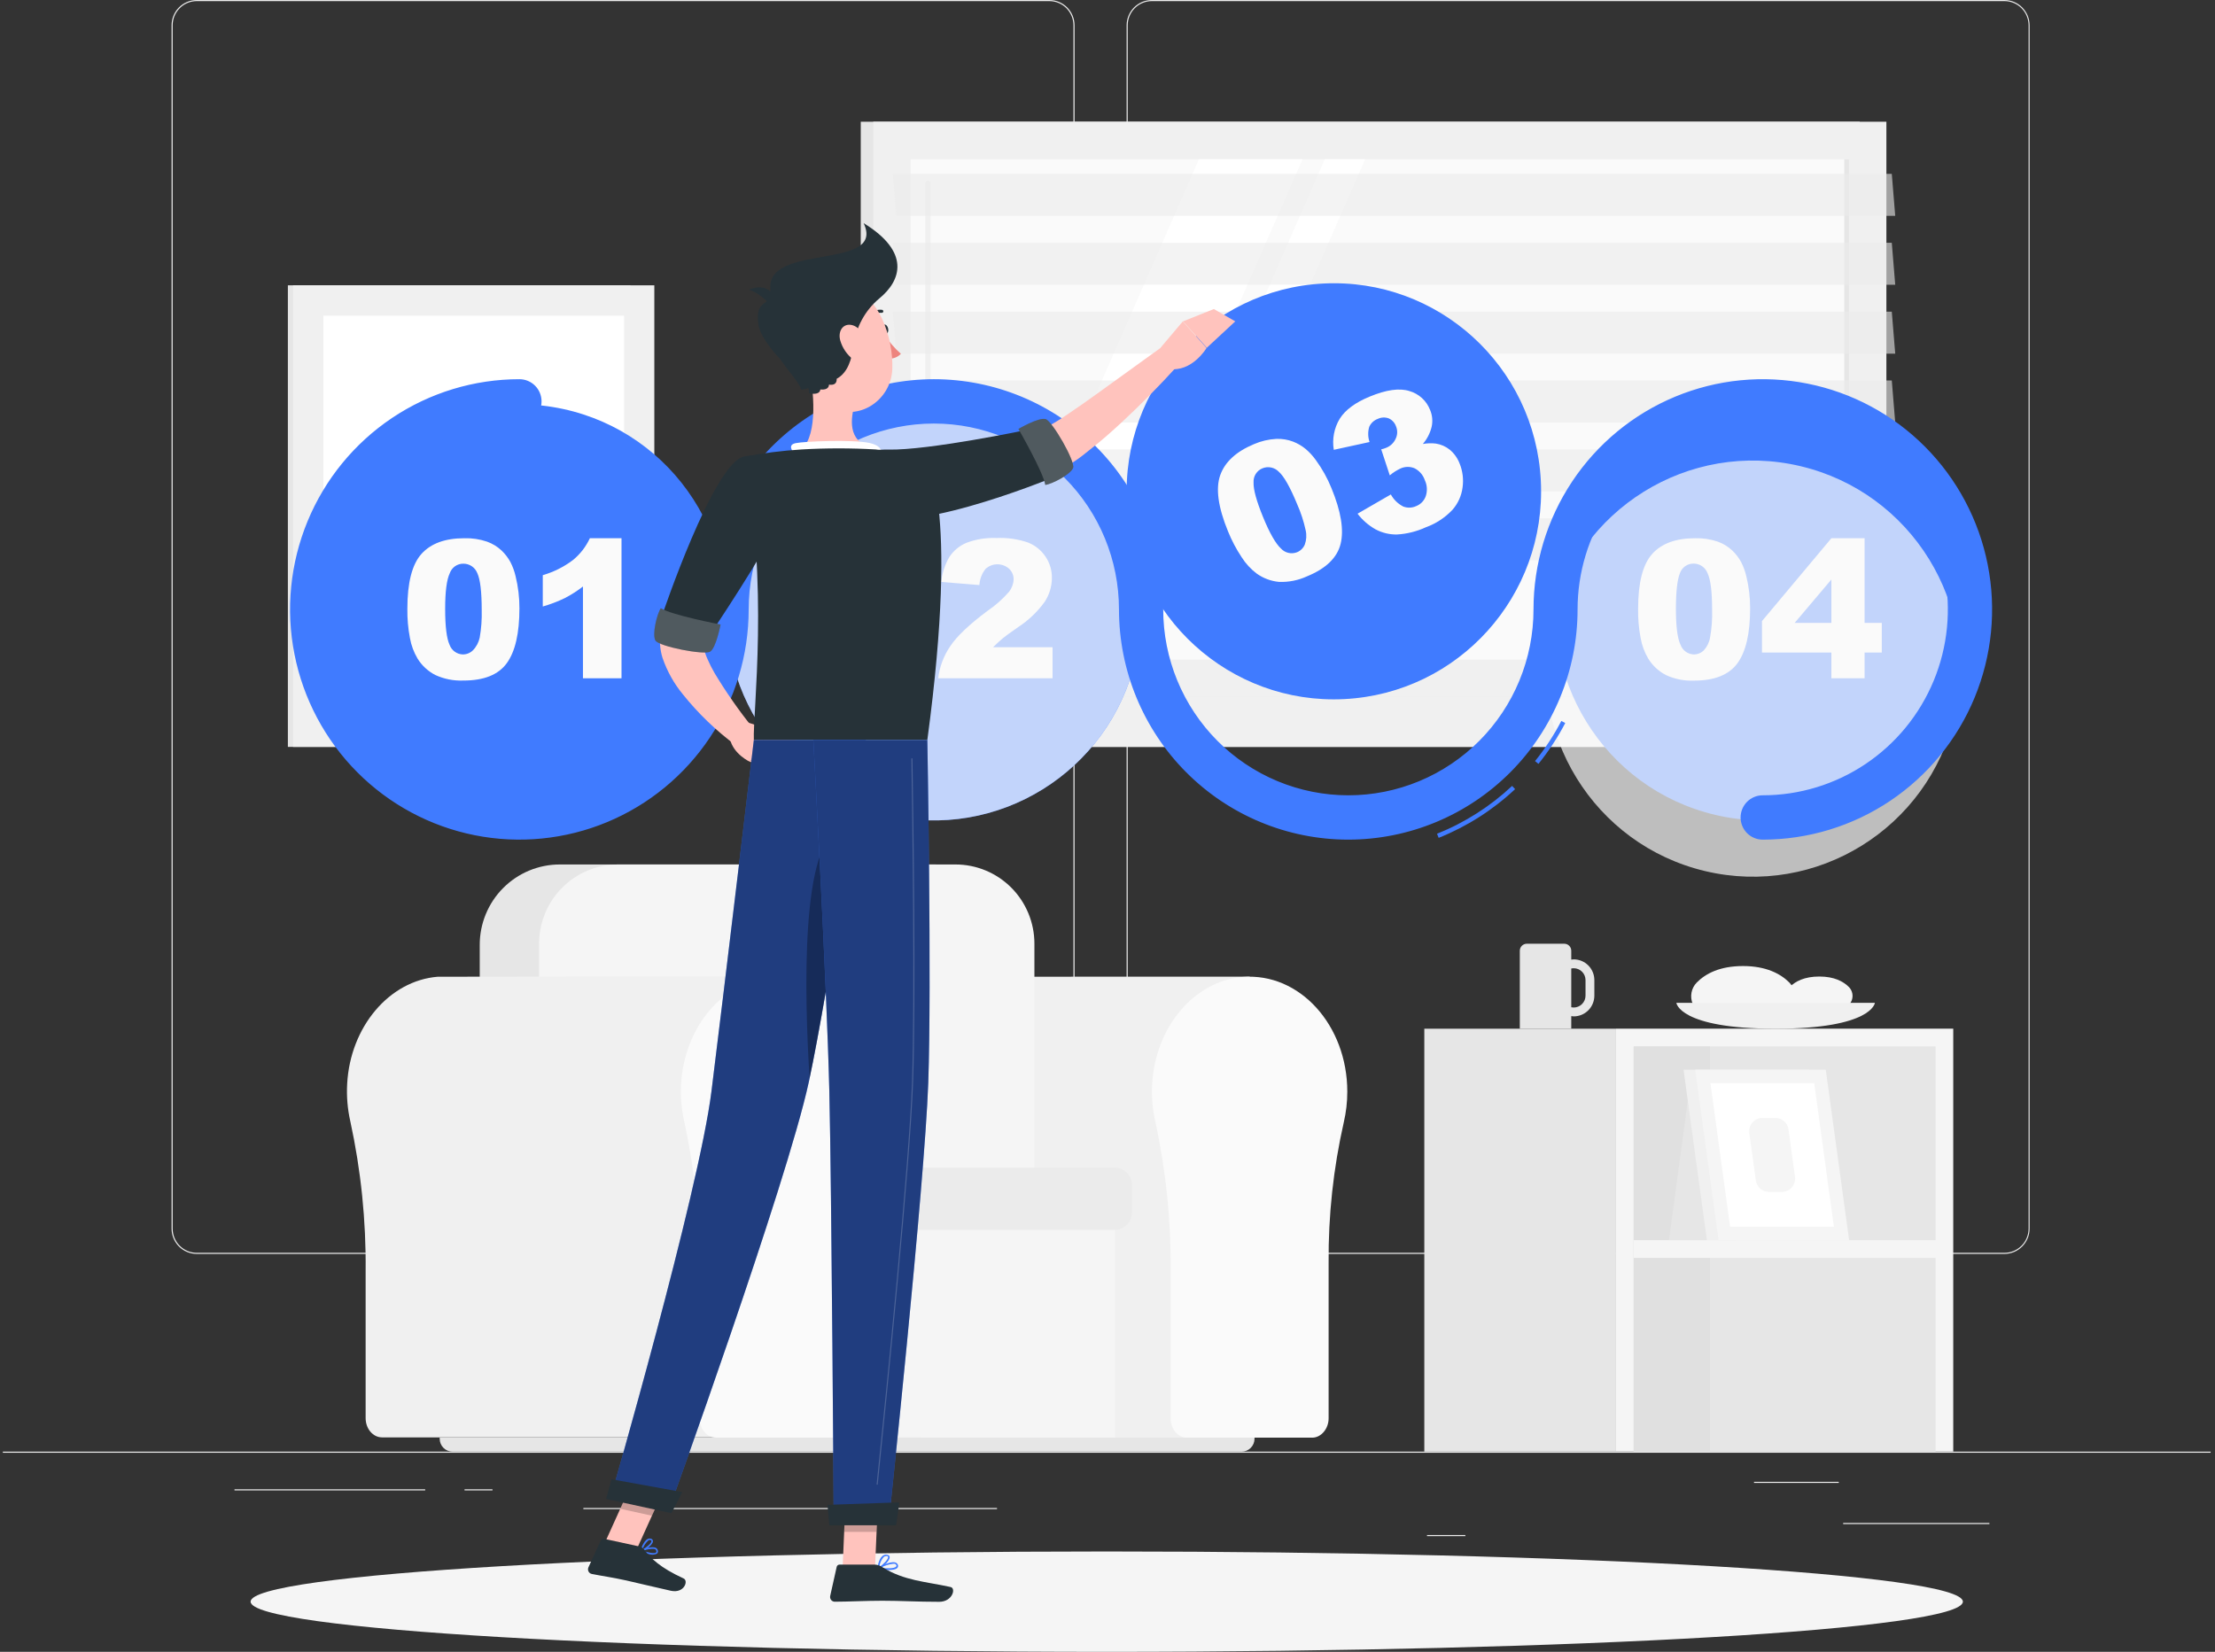 <svg width="307" height="229" viewBox="0 0 307 229" fill="none" xmlns="http://www.w3.org/2000/svg">
<rect x="0" y="0" width="307" height="229" fill="#333333" stroke="none"/>
<g clip-path="url(#clip0_5_2222)">
<path d="M306.395 201.246H0.395V201.4H306.395V201.246Z" fill="#EBEBEB"/>
<path d="M275.733 211.133H255.464V211.286H275.733V211.133Z" fill="#EBEBEB"/>
<path d="M203.101 212.805H197.783V212.958H203.101V212.805Z" fill="#EBEBEB"/>
<path d="M254.852 205.43H243.108V205.583H254.852V205.43Z" fill="#EBEBEB"/>
<path d="M58.932 206.465H32.5V206.618H58.932V206.465Z" fill="#EBEBEB"/>
<path d="M68.259 206.465H64.385V206.618H68.259V206.465Z" fill="#EBEBEB"/>
<path d="M138.186 209.059H80.854V209.212H138.186V209.059Z" fill="#EBEBEB"/>
<path d="M145.439 173.835H27.267C26.342 173.833 25.454 173.463 24.8 172.805C24.146 172.147 23.779 171.255 23.779 170.326V3.509C23.779 2.58 24.146 1.688 24.8 1.03C25.454 0.372 26.342 0.002 27.267 0L145.439 0C146.365 0 147.254 0.37 147.91 1.028C148.565 1.686 148.933 2.579 148.933 3.509V170.326C148.933 170.787 148.843 171.243 148.667 171.669C148.491 172.094 148.234 172.481 147.91 172.807C147.585 173.133 147.2 173.391 146.776 173.568C146.352 173.744 145.897 173.835 145.439 173.835ZM27.267 0.154C26.382 0.155 25.534 0.51 24.909 1.139C24.283 1.768 23.932 2.62 23.932 3.509V170.326C23.932 171.215 24.283 172.067 24.909 172.696C25.534 173.325 26.382 173.68 27.267 173.681H145.439C146.324 173.68 147.173 173.326 147.8 172.697C148.426 172.068 148.778 171.215 148.78 170.326V3.509C148.778 2.62 148.426 1.767 147.8 1.138C147.173 0.509 146.324 0.155 145.439 0.154H27.267Z" fill="#EBEBEB"/>
<path d="M277.82 173.835H159.643C158.717 173.833 157.829 173.463 157.174 172.805C156.519 172.148 156.15 171.256 156.149 170.326V3.509C156.15 2.579 156.519 1.687 157.174 1.03C157.829 0.372 158.717 0.002 159.643 0L277.82 0C278.745 0.003 279.631 0.374 280.283 1.032C280.936 1.69 281.303 2.581 281.303 3.509V170.326C281.303 171.254 280.936 172.145 280.283 172.803C279.631 173.461 278.745 173.832 277.82 173.835ZM159.643 0.154C158.757 0.155 157.908 0.509 157.282 1.138C156.656 1.767 156.303 2.62 156.302 3.509V170.326C156.303 171.215 156.656 172.068 157.282 172.697C157.908 173.326 158.757 173.68 159.643 173.681H277.82C278.706 173.68 279.555 173.326 280.181 172.697C280.808 172.068 281.16 171.215 281.162 170.326V3.509C281.16 2.62 280.808 1.767 280.181 1.138C279.555 0.509 278.706 0.155 277.82 0.154H159.643Z" fill="#EBEBEB"/>
<path d="M257.753 16.875H119.3V96.636H257.753V16.875Z" fill="#E6E6E6"/>
<path d="M261.455 16.875H121.032V96.636H261.455V16.875Z" fill="#F0F0F0"/>
<path d="M257.753 96.637H119.3V103.545H257.753V96.637Z" fill="#E6E6E6"/>
<path d="M267.618 96.637H127.195V103.545H267.618V96.637Z" fill="#F0F0F0"/>
<path d="M256.278 91.438V22.082L126.216 22.082V91.438L256.278 91.438Z" fill="#FAFAFA"/>
<path d="M135.769 91.438L166.173 22.082H180.531L150.12 91.438H135.769Z" fill="white"/>
<path d="M128.609 86.258C128.511 86.258 128.418 86.219 128.349 86.15C128.28 86.081 128.241 85.987 128.241 85.889V25.47C128.235 25.417 128.239 25.363 128.255 25.312C128.27 25.261 128.296 25.214 128.331 25.174C128.366 25.134 128.409 25.102 128.458 25.08C128.506 25.058 128.559 25.047 128.612 25.047C128.665 25.047 128.717 25.058 128.765 25.08C128.814 25.102 128.857 25.134 128.892 25.174C128.927 25.214 128.953 25.261 128.969 25.312C128.984 25.363 128.989 25.417 128.982 25.47V85.889C128.982 85.938 128.972 85.987 128.953 86.032C128.935 86.077 128.907 86.118 128.872 86.152C128.837 86.187 128.796 86.214 128.751 86.232C128.706 86.25 128.657 86.259 128.609 86.258Z" fill="#F0F0F0"/>
<path d="M153.205 91.438L183.615 22.082H189.209L158.799 91.438H153.205Z" fill="white"/>
<path d="M256.272 91.438V22.082H255.617V91.438H256.272Z" fill="#E6E6E6"/>
<path opacity="0.6" d="M262.679 29.926H124.227L123.749 24.105H262.202L262.679 29.926Z" fill="#EBEBEB"/>
<path opacity="0.6" d="M262.679 39.476H124.227L123.749 33.656H262.202L262.679 39.476Z" fill="#EBEBEB"/>
<path opacity="0.6" d="M262.679 49.027H124.227L123.749 43.207H262.202L262.679 49.027Z" fill="#EBEBEB"/>
<path opacity="0.6" d="M262.679 58.576H124.227L123.749 52.75H262.202L262.679 58.576Z" fill="#EBEBEB"/>
<path opacity="0.6" d="M262.679 68.121H124.227L123.749 62.301H262.202L262.679 68.121Z" fill="#EBEBEB"/>
<path opacity="0.6" d="M262.679 77.672H124.227L123.749 71.852H262.202L262.679 77.672Z" fill="#EBEBEB"/>
<path d="M87.378 39.555H39.899V103.545H87.378V39.555Z" fill="#E6E6E6"/>
<path d="M90.689 39.555H40.615V103.545H90.689V39.555Z" fill="#F0F0F0"/>
<path d="M86.497 99.33V43.766H44.813V99.33H86.497Z" fill="white"/>
<path d="M65.365 86.243L57.715 78.561C55.866 76.699 54.828 74.177 54.828 71.548C54.828 68.919 55.866 66.398 57.715 64.536L65.365 56.854C65.441 56.78 65.543 56.738 65.649 56.738C65.755 56.738 65.857 56.78 65.934 56.854L73.59 64.53C75.438 66.391 76.476 68.913 76.476 71.542C76.476 74.171 75.438 76.693 73.59 78.555L65.934 86.237C65.858 86.312 65.756 86.354 65.65 86.355C65.544 86.356 65.442 86.316 65.365 86.243ZM65.652 57.714L58.308 65.089C57.464 65.936 56.794 66.942 56.336 68.049C55.879 69.157 55.644 70.344 55.644 71.542C55.644 72.741 55.879 73.928 56.336 75.035C56.794 76.142 57.464 77.148 58.308 77.995L65.652 85.37L72.996 77.995C73.842 77.149 74.513 76.143 74.971 75.036C75.43 73.929 75.665 72.741 75.665 71.542C75.665 70.343 75.43 69.156 74.971 68.048C74.513 66.941 73.842 65.935 72.996 65.089L65.652 57.714Z" fill="#F0F0F0"/>
<path d="M137.079 135.407C136.767 135.407 136.467 135.407 136.13 135.407C129.398 135.948 124 142.364 123.572 150.261C123.475 152.017 123.625 153.778 124.019 155.491C125.499 162.31 126.212 169.274 126.142 176.252V196.638C126.142 198.113 127.158 199.311 128.413 199.311H173.211V135.395L137.079 135.407Z" fill="#F0F0F0"/>
<path d="M186.736 151.34C186.736 142.17 180.157 134.807 172.25 135.44C165.518 135.981 160.114 142.397 159.692 150.295C159.591 152.038 159.738 153.786 160.126 155.488C161.607 162.306 162.32 169.27 162.25 176.249V196.634C162.25 198.109 163.266 199.308 164.521 199.308H181.877C183.101 199.308 184.147 198.079 184.147 196.634V175.044C184.097 168.503 184.802 161.977 186.247 155.599C186.573 154.203 186.737 152.774 186.736 151.34Z" fill="#FAFAFA"/>
<path d="M154.545 163.172H107.268V199.303H154.545V163.172Z" fill="#F5F5F5"/>
<path d="M77.586 119.844H129.527C132.469 119.844 135.291 121.018 137.372 123.107C139.453 125.197 140.622 128.031 140.622 130.986V169.25H66.49V131.011C66.487 129.545 66.772 128.094 67.328 126.739C67.884 125.384 68.701 124.153 69.732 123.116C70.762 122.079 71.987 121.256 73.334 120.694C74.682 120.133 76.127 119.844 77.586 119.844Z" fill="#E6E6E6"/>
<path d="M85.658 119.844H132.434C135.334 119.844 138.116 121.001 140.167 123.06C142.218 125.12 143.37 127.914 143.37 130.826V169.25H74.716V130.857C74.712 129.412 74.992 127.98 75.54 126.643C76.088 125.307 76.894 124.092 77.91 123.069C78.927 122.046 80.135 121.234 81.464 120.681C82.794 120.127 84.219 119.843 85.658 119.844Z" fill="#F5F5F5"/>
<path d="M110.316 161.867H154.502C155.134 161.867 155.739 162.119 156.186 162.567C156.632 163.016 156.883 163.624 156.883 164.258V168.105C156.883 168.739 156.632 169.347 156.186 169.796C155.739 170.244 155.134 170.496 154.502 170.496H110.316C110.223 170.496 110.13 170.477 110.044 170.442C109.958 170.406 109.88 170.353 109.814 170.287C109.748 170.221 109.696 170.142 109.66 170.056C109.624 169.969 109.606 169.877 109.606 169.783V162.58C109.606 162.486 109.624 162.394 109.66 162.307C109.696 162.221 109.748 162.142 109.814 162.076C109.88 162.01 109.958 161.957 110.044 161.921C110.13 161.886 110.223 161.867 110.316 161.867Z" fill="#EBEBEB"/>
<path d="M60.946 199.305H173.878V199.452C173.878 199.928 173.69 200.385 173.355 200.721C173.02 201.058 172.565 201.247 172.091 201.247H62.727C62.253 201.247 61.798 201.058 61.463 200.721C61.128 200.385 60.94 199.928 60.94 199.452V199.305H60.946Z" fill="#E6E6E6"/>
<path d="M61.625 135.407C61.313 135.407 61.013 135.407 60.676 135.407C53.944 135.948 48.541 142.364 48.118 150.261C48.021 152.002 48.167 153.748 48.553 155.448C50.034 162.267 50.746 169.231 50.676 176.209V196.595C50.676 198.07 51.692 199.268 52.947 199.268H107.911V135.352L61.625 135.407Z" fill="#F0F0F0"/>
<path d="M121.448 151.34C121.448 142.17 114.869 134.807 106.962 135.44C100.23 135.981 94.832 142.397 94.404 150.295C94.307 152.036 94.453 153.782 94.838 155.482C96.319 162.3 97.031 169.264 96.962 176.243V196.628C96.962 198.103 97.978 199.302 99.233 199.302H116.589C117.813 199.302 118.865 198.073 118.865 196.628V175.044C118.813 168.503 119.515 161.978 120.959 155.599C121.285 154.203 121.449 152.774 121.448 151.34Z" fill="#FAFAFA"/>
<path d="M246.064 140.821C246.595 140.821 247.114 140.665 247.557 140.37C247.999 140.076 248.346 139.657 248.554 139.167C248.761 138.676 248.82 138.134 248.723 137.61C248.627 137.086 248.378 136.602 248.01 136.218C246.786 134.989 244.778 133.926 241.584 133.926C238.389 133.926 236.406 134.958 235.164 136.218C234.792 136.6 234.542 137.084 234.443 137.609C234.345 138.134 234.403 138.676 234.61 139.167C234.817 139.659 235.164 140.079 235.608 140.373C236.052 140.667 236.572 140.823 237.104 140.821H246.064Z" fill="#F5F5F5"/>
<path d="M255.054 139.81C255.392 139.805 255.722 139.7 256.002 139.509C256.282 139.318 256.501 139.049 256.631 138.735C256.761 138.421 256.797 138.076 256.734 137.741C256.671 137.407 256.513 137.099 256.278 136.854C255.482 136.043 254.203 135.379 252.153 135.379C250.103 135.379 248.824 136.043 248.028 136.854C247.79 137.098 247.629 137.406 247.565 137.742C247.501 138.077 247.536 138.423 247.666 138.739C247.797 139.054 248.017 139.323 248.299 139.514C248.581 139.704 248.912 139.807 249.252 139.81H255.054Z" fill="#F5F5F5"/>
<path d="M232.343 139.023C232.343 139.023 232.691 142.613 246.1 142.613C259.509 142.613 259.864 139.023 259.864 139.023H232.343Z" fill="#F0F0F0"/>
<path d="M218.12 133.002C218.005 133.006 217.891 133.016 217.777 133.032V131.803C217.777 131.676 217.752 131.549 217.703 131.431C217.655 131.314 217.583 131.207 217.494 131.116C217.404 131.026 217.297 130.955 217.18 130.906C217.063 130.857 216.937 130.832 216.81 130.832H211.614C211.487 130.832 211.361 130.857 211.244 130.906C211.127 130.955 211.02 131.026 210.93 131.116C210.841 131.207 210.769 131.314 210.721 131.431C210.672 131.549 210.647 131.676 210.647 131.803V142.614H217.777V140.868C217.89 140.887 218.005 140.899 218.12 140.905C218.877 140.903 219.603 140.601 220.139 140.063C220.674 139.525 220.976 138.796 220.978 138.035V135.865C220.976 135.105 220.674 134.377 220.138 133.84C219.603 133.303 218.877 133.002 218.12 133.002ZM219.754 138.035C219.752 138.47 219.579 138.886 219.273 139.193C218.967 139.501 218.553 139.674 218.12 139.676C218.005 139.673 217.89 139.661 217.777 139.639V134.268C217.889 134.243 218.004 134.23 218.12 134.231C218.552 134.231 218.967 134.403 219.273 134.709C219.579 135.016 219.752 135.431 219.754 135.865V138.035Z" fill="#E6E6E6"/>
<path d="M223.983 142.613H197.41V201.245H223.983V142.613Z" fill="#E6E6E6"/>
<path d="M223.977 201.238H270.721V142.607H223.977V201.238Z" fill="#F5F5F5"/>
<path d="M268.273 201.239V145.066H226.425V201.239H268.273Z" fill="#E6E6E6"/>
<path d="M236.994 201.247V145.074H226.431V201.247H236.994Z" fill="#E0E0E0"/>
<path d="M269.595 174.388V171.93H226.424V174.388H269.595Z" fill="#F5F5F5"/>
<path d="M240.5 171.93H231.32L234.044 151.734H240.5V171.93Z" fill="#E6E6E6"/>
<path d="M253.964 171.93H236.578L233.34 148.293H250.727L253.964 171.93Z" fill="#F0F0F0"/>
<path d="M256.29 171.93H238.193L234.956 148.293H253.053L256.29 171.93Z" fill="#F5F5F5"/>
<path d="M239.791 170.069L237.067 150.156H251.449L254.179 170.069H239.791Z" fill="white"/>
<path d="M243.358 163.652L242.453 157.064C242.419 156.803 242.441 156.537 242.518 156.285C242.594 156.032 242.724 155.8 242.898 155.602C243.072 155.405 243.286 155.247 243.526 155.14C243.766 155.033 244.026 154.978 244.289 154.981H246.051C246.497 154.976 246.929 155.135 247.267 155.426C247.604 155.718 247.825 156.123 247.887 156.566L248.787 163.155C248.821 163.416 248.799 163.682 248.722 163.934C248.645 164.186 248.515 164.419 248.341 164.616C248.167 164.814 247.953 164.971 247.713 165.079C247.473 165.186 247.213 165.24 246.951 165.238H245.194C244.749 165.242 244.317 165.084 243.979 164.792C243.641 164.5 243.421 164.095 243.358 163.652Z" fill="#F5F5F5"/>
<path d="M153.395 229C218.929 229 272.055 225.885 272.055 222.043C272.055 218.201 218.929 215.086 153.395 215.086C87.86 215.086 34.734 218.201 34.734 222.043C34.734 225.885 87.86 229 153.395 229Z" fill="#F5F5F5"/>
<path d="M100.342 89.515C102.883 73.792 92.251 58.976 76.594 56.424C60.936 53.872 46.183 64.549 43.642 80.272C41.1 95.996 51.732 110.811 67.39 113.363C83.047 115.916 97.8 105.238 100.342 89.515Z" fill="#407BFF"/>
<path d="M56.46 84.408C56.46 80.782 57.111 78.243 58.412 76.793C59.714 75.343 61.694 74.617 64.355 74.617C65.425 74.585 66.492 74.745 67.507 75.091C68.253 75.36 68.938 75.778 69.52 76.32C70.006 76.787 70.419 77.326 70.744 77.918C71.063 78.539 71.303 79.197 71.46 79.878C71.819 81.336 71.998 82.832 71.992 84.334C71.992 87.792 71.409 90.326 70.242 91.936C69.075 93.546 67.066 94.35 64.214 94.346C62.878 94.4 61.549 94.136 60.334 93.577C59.33 93.061 58.485 92.281 57.886 91.322C57.356 90.435 56.993 89.458 56.815 88.439C56.561 87.111 56.442 85.76 56.46 84.408ZM61.699 84.408C61.699 86.841 61.903 88.503 62.311 89.392C62.448 89.774 62.697 90.105 63.024 90.343C63.352 90.581 63.743 90.714 64.147 90.726C64.668 90.729 65.169 90.526 65.542 90.16C66.022 89.67 66.351 89.051 66.49 88.378C66.71 87.12 66.803 85.844 66.766 84.567C66.766 82.031 66.562 80.327 66.154 79.454C66.002 79.067 65.738 78.735 65.395 78.501C65.052 78.267 64.647 78.143 64.232 78.145C63.816 78.137 63.408 78.262 63.067 78.501C62.726 78.741 62.47 79.083 62.335 79.479C61.911 80.372 61.699 82.019 61.699 84.42V84.408Z" fill="#FAFAFA"/>
<path d="M86.142 74.617V94.032H80.799V81.31C80.012 81.919 79.172 82.456 78.29 82.914C77.304 83.389 76.281 83.78 75.23 84.082V79.737C76.742 79.3 78.161 78.588 79.416 77.635C80.414 76.821 81.213 75.789 81.754 74.617H86.142Z" fill="#FAFAFA"/>
<path d="M157.375 91.516C161.018 76.012 151.457 60.478 136.019 56.819C120.581 53.16 105.112 62.761 101.468 78.265C97.825 93.768 107.386 109.302 122.824 112.961C138.262 116.62 153.731 107.019 157.375 91.516Z" fill="#407BFF"/>
<path opacity="0.7" d="M157.375 91.516C161.018 76.012 151.457 60.478 136.019 56.819C120.581 53.16 105.112 62.761 101.468 78.265C97.825 93.768 107.386 109.302 122.824 112.961C138.262 116.62 153.731 107.019 157.375 91.516Z" fill="#FAFAFA"/>
<path d="M112.715 84.408C112.715 80.782 113.366 78.243 114.667 76.793C115.969 75.343 117.95 74.617 120.61 74.617C121.68 74.585 122.747 74.745 123.762 75.091C124.507 75.358 125.19 75.777 125.769 76.32C126.257 76.786 126.67 77.325 126.993 77.918C127.307 78.545 127.541 79.21 127.691 79.897C128.05 81.354 128.228 82.851 128.223 84.352C128.223 87.81 127.64 90.344 126.473 91.955C125.306 93.565 123.296 94.368 120.444 94.364C119.109 94.419 117.779 94.155 116.564 93.596C115.561 93.079 114.715 92.3 114.116 91.34C113.587 90.453 113.224 89.476 113.045 88.458C112.799 87.123 112.688 85.766 112.715 84.408ZM117.954 84.408C117.954 86.841 118.158 88.503 118.566 89.392C118.703 89.774 118.952 90.105 119.279 90.343C119.607 90.581 119.998 90.714 120.402 90.726C120.659 90.728 120.914 90.679 121.152 90.582C121.391 90.485 121.608 90.342 121.791 90.16C122.249 89.66 122.551 89.036 122.66 88.366C122.886 87.109 122.98 85.832 122.941 84.555C122.941 82.019 122.727 80.314 122.299 79.442C122.147 79.054 121.881 78.721 121.537 78.487C121.193 78.253 120.786 78.13 120.371 78.133C119.956 78.126 119.549 78.251 119.21 78.491C118.87 78.73 118.614 79.072 118.48 79.466C118.143 80.37 117.954 82.017 117.954 84.42V84.408Z" fill="#FAFAFA"/>
<path d="M145.885 94.032H130.035C130.224 92.443 130.793 90.922 131.693 89.601C132.611 88.212 134.337 86.573 136.871 84.684C137.969 83.94 138.966 83.056 139.839 82.054C140.231 81.568 140.458 80.97 140.488 80.346C140.495 80.068 140.444 79.793 140.338 79.537C140.233 79.281 140.075 79.049 139.876 78.858C139.426 78.454 138.845 78.23 138.241 78.23C137.638 78.23 137.057 78.454 136.607 78.858C136.092 79.499 135.791 80.286 135.745 81.108L130.457 80.677C130.577 79.443 130.968 78.251 131.601 77.187C132.175 76.327 132.988 75.655 133.939 75.257C135.273 74.752 136.695 74.524 138.119 74.587C139.591 74.519 141.063 74.727 142.458 75.201C143.455 75.588 144.309 76.272 144.906 77.162C145.497 78.035 145.807 79.069 145.794 80.124C145.788 81.311 145.434 82.469 144.778 83.455C143.776 84.834 142.532 86.017 141.106 86.946C140.041 87.684 139.331 88.2 138.976 88.495C138.621 88.79 138.174 89.202 137.636 89.73H145.885V94.032Z" fill="#FAFAFA"/>
<path d="M186.318 96.917C202.16 96.116 214.357 82.571 213.56 66.662C212.763 50.752 199.274 38.504 183.432 39.305C167.589 40.105 155.393 53.651 156.19 69.56C156.987 85.469 170.476 97.717 186.318 96.917Z" fill="#407BFF"/>
<path d="M170.206 73.671C168.831 70.316 168.47 67.718 169.123 65.879C169.776 64.039 171.332 62.605 173.793 61.576C174.773 61.148 175.822 60.901 176.889 60.845C177.682 60.812 178.473 60.939 179.215 61.22C179.844 61.464 180.43 61.806 180.953 62.234C181.486 62.685 181.961 63.201 182.367 63.77C183.251 64.98 183.983 66.295 184.545 67.685C185.863 70.889 186.285 73.456 185.812 75.386C185.339 77.316 183.786 78.82 181.155 79.897C179.939 80.456 178.611 80.721 177.275 80.671C176.159 80.567 175.091 80.169 174.178 79.516C173.355 78.894 172.65 78.128 172.097 77.254C171.347 76.128 170.713 74.927 170.206 73.671ZM175.059 71.68C175.977 73.923 176.81 75.368 177.538 76.037C177.814 76.34 178.174 76.552 178.571 76.645C178.969 76.738 179.385 76.708 179.766 76.56C180.25 76.365 180.637 75.984 180.843 75.503C181.075 74.865 181.118 74.173 180.965 73.512C180.695 72.263 180.297 71.046 179.778 69.879C178.811 67.536 177.966 66.042 177.244 65.399C176.956 65.1 176.584 64.895 176.178 64.811C175.772 64.727 175.351 64.767 174.968 64.926C174.585 65.083 174.261 65.357 174.042 65.709C173.822 66.06 173.718 66.472 173.744 66.886C173.711 67.857 174.15 69.455 175.059 71.68Z" fill="#FAFAFA"/>
<path d="M189.821 61.279L184.864 62.36C184.617 60.874 184.908 59.348 185.684 58.058C186.455 56.829 187.838 55.805 189.833 54.985C192.13 54.031 193.966 53.773 195.341 54.211C195.986 54.394 196.58 54.725 197.077 55.177C197.574 55.629 197.96 56.19 198.205 56.817C198.52 57.551 198.599 58.365 198.432 59.146C198.221 60.034 197.801 60.858 197.208 61.549C197.801 61.442 198.408 61.423 199.007 61.494C199.72 61.602 200.392 61.899 200.953 62.354C201.558 62.866 202.023 63.523 202.306 64.265C202.728 65.306 202.869 66.44 202.716 67.553C202.57 68.72 202.075 69.816 201.296 70.694C200.275 71.772 199.018 72.595 197.624 73.097C196.36 73.68 194.998 74.02 193.609 74.099C192.58 74.115 191.563 73.869 190.653 73.386C189.683 72.84 188.834 72.102 188.156 71.216L192.771 68.549C193.167 69.271 193.77 69.855 194.503 70.227C195.079 70.443 195.717 70.421 196.277 70.165C196.589 70.044 196.871 69.856 197.102 69.614C197.334 69.372 197.51 69.082 197.618 68.764C197.855 68.043 197.807 67.257 197.483 66.57C197.243 65.858 196.736 65.267 196.069 64.923C195.755 64.788 195.416 64.721 195.074 64.727C194.732 64.734 194.395 64.813 194.086 64.96C193.561 65.209 193.069 65.525 192.624 65.9L191.437 62.293C191.662 62.244 191.883 62.177 192.097 62.09C192.394 61.977 192.666 61.807 192.897 61.589C193.128 61.37 193.314 61.108 193.444 60.818C193.573 60.55 193.644 60.259 193.651 59.962C193.659 59.665 193.602 59.37 193.487 59.097C193.402 58.856 193.269 58.635 193.096 58.447C192.924 58.259 192.715 58.108 192.483 58.003C192.239 57.911 191.978 57.87 191.717 57.881C191.456 57.893 191.201 57.957 190.965 58.07C190.704 58.164 190.464 58.31 190.26 58.499C190.056 58.688 189.892 58.916 189.778 59.17C189.572 59.86 189.587 60.598 189.821 61.279Z" fill="#FAFAFA"/>
<path d="M272.252 91.516C275.896 76.012 266.335 60.478 250.897 56.819C235.459 53.16 219.99 62.761 216.346 78.265C212.702 93.768 222.264 109.302 237.702 112.961C253.14 116.62 268.609 107.019 272.252 91.516Z" fill="#407BFF"/>
<path opacity="0.7" d="M270.898 99.32C274.542 83.817 264.98 68.283 249.542 64.624C234.104 60.965 218.635 70.566 214.992 86.07C211.348 101.573 220.909 117.107 236.347 120.766C251.785 124.425 267.254 114.824 270.898 99.32Z" fill="#FAFAFA"/>
<path d="M227.043 84.408C227.043 80.782 227.693 78.243 228.995 76.793C230.296 75.343 232.277 74.617 234.937 74.617C236.008 74.585 237.075 74.745 238.089 75.091C238.835 75.358 239.518 75.777 240.097 76.32C240.584 76.786 240.997 77.325 241.321 77.918C241.639 78.539 241.88 79.197 242.037 79.878C242.396 81.336 242.574 82.832 242.569 84.334C242.569 87.792 241.986 90.326 240.819 91.936C239.652 93.546 237.642 94.354 234.791 94.358C233.455 94.412 232.125 94.149 230.91 93.59C229.907 93.073 229.061 92.293 228.462 91.334C227.933 90.447 227.57 89.47 227.391 88.452C227.139 87.119 227.022 85.764 227.043 84.408ZM232.281 84.408C232.281 86.841 232.496 88.503 232.924 89.392C233.061 89.774 233.31 90.105 233.637 90.343C233.965 90.581 234.356 90.714 234.76 90.726C235.017 90.728 235.272 90.679 235.511 90.582C235.749 90.485 235.966 90.342 236.149 90.16C236.607 89.66 236.909 89.036 237.018 88.366C237.244 87.109 237.338 85.832 237.3 84.555C237.3 82.019 237.086 80.314 236.657 79.442C236.505 79.054 236.239 78.721 235.895 78.487C235.551 78.253 235.145 78.13 234.729 78.133C234.314 78.126 233.908 78.251 233.568 78.491C233.228 78.73 232.973 79.072 232.838 79.466C232.471 80.368 232.285 82.019 232.281 84.42V84.408Z" fill="#FAFAFA"/>
<path d="M253.83 90.461H244.209V86.104L253.83 74.617H258.432V86.35H260.819V90.461H258.432V94.032H253.83V90.461ZM253.83 86.35V80.339L248.744 86.35H253.83Z" fill="#FAFAFA"/>
<path d="M244.307 116.401C243.496 116.401 242.717 116.077 242.143 115.501C241.57 114.925 241.247 114.143 241.247 113.328C241.247 112.513 241.57 111.731 242.143 111.155C242.717 110.579 243.496 110.255 244.307 110.255C249.383 110.256 254.345 108.746 258.565 105.915C262.786 103.084 266.076 99.06 268.019 94.352C269.963 89.643 270.472 84.461 269.482 79.462C268.493 74.463 266.049 69.871 262.461 66.266C258.872 62.661 254.3 60.207 249.322 59.212C244.344 58.217 239.184 58.727 234.495 60.677C229.805 62.627 225.797 65.93 222.977 70.168C220.157 74.406 218.652 79.389 218.652 84.486C218.652 92.95 215.304 101.068 209.344 107.053C203.383 113.038 195.3 116.401 186.871 116.401C178.442 116.401 170.358 113.038 164.398 107.053C158.438 101.068 155.09 92.95 155.09 84.486C155.09 77.651 152.386 71.097 147.574 66.264C142.761 61.431 136.234 58.716 129.429 58.716C122.623 58.716 116.096 61.431 111.283 66.264C106.471 71.097 103.767 77.651 103.767 84.486C103.767 90.798 101.903 96.969 98.41 102.218C94.918 107.467 89.954 111.558 84.146 113.973C78.338 116.388 71.947 117.019 65.782 115.787C59.616 114.554 53.953 111.514 49.509 107.049C45.065 102.584 42.039 96.896 40.814 90.704C39.589 84.513 40.221 78.095 42.628 72.264C45.035 66.432 49.111 61.449 54.339 57.943C59.567 54.438 65.712 52.568 71.999 52.57C72.81 52.57 73.588 52.894 74.162 53.47C74.736 54.047 75.059 54.828 75.059 55.643C75.059 56.458 74.736 57.24 74.162 57.816C73.588 58.392 72.81 58.716 71.999 58.716C66.923 58.716 61.962 60.227 57.742 63.059C53.522 65.891 50.233 69.915 48.291 74.624C46.349 79.333 45.84 84.514 46.831 89.513C47.821 94.512 50.265 99.103 53.853 102.707C57.442 106.311 62.014 108.766 66.992 109.76C71.97 110.754 77.13 110.244 81.819 108.294C86.508 106.343 90.515 103.04 93.335 98.802C96.155 94.565 97.66 89.582 97.66 84.486C97.66 76.021 101.008 67.903 106.968 61.918C112.928 55.933 121.012 52.57 129.441 52.57C137.87 52.57 145.953 55.933 151.914 61.918C157.874 67.903 161.222 76.021 161.222 84.486C161.222 87.87 161.886 91.221 163.175 94.347C164.465 97.474 166.355 100.315 168.738 102.707C171.121 105.1 173.95 106.999 177.063 108.294C180.176 109.589 183.513 110.255 186.883 110.255C190.253 110.255 193.59 109.589 196.703 108.294C199.817 106.999 202.646 105.1 205.028 102.707C207.411 100.315 209.301 97.474 210.591 94.347C211.881 91.221 212.544 87.87 212.544 84.486C212.544 78.173 214.408 72.002 217.901 66.754C221.393 61.505 226.357 57.415 232.165 54.999C237.972 52.584 244.363 51.952 250.528 53.184C256.693 54.416 262.356 57.456 266.8 61.92C271.245 66.384 274.271 72.072 275.497 78.263C276.722 84.454 276.092 90.872 273.686 96.703C271.279 102.535 267.205 107.519 261.978 111.025C256.751 114.531 250.605 116.402 244.319 116.401H244.307Z" fill="#407BFF"/>
<path d="M213.23 105.898L212.759 105.511C214.152 103.783 215.372 101.919 216.4 99.949L216.945 100.238C215.894 102.243 214.65 104.139 213.23 105.898Z" fill="#407BFF"/>
<path d="M199.399 116.156L199.172 115.584C203.021 114.044 206.55 111.795 209.576 108.953L209.992 109.402C206.909 112.294 203.317 114.584 199.399 116.156Z" fill="#407BFF"/>
<path d="M116.785 217.431H121.277L121.724 206.977H117.231L116.785 217.431Z" fill="#FFC3BD"/>
<path opacity="0.2" d="M121.724 206.98L121.497 212.37H116.999L117.225 206.98H121.724Z" fill="black"/>
<path d="M83.829 213.89L88.223 214.842L92.635 205.107L88.241 204.148L83.829 213.89Z" fill="#FFC3BD"/>
<path opacity="0.2" d="M88.235 204.152L92.635 205.105L90.359 210.126L85.964 209.167L88.235 204.152Z" fill="black"/>
<path d="M107.17 70.244C105.628 72.972 104.073 75.775 102.586 78.577C101.099 81.38 99.643 84.182 98.406 86.991C98.082 87.692 97.794 88.386 97.525 89.087C97.525 89.087 97.525 89.13 97.525 89.179C97.503 89.356 97.503 89.536 97.525 89.714C97.638 90.293 97.821 90.857 98.07 91.391C98.353 92.04 98.671 92.672 99.025 93.284C100.616 95.934 102.385 98.472 104.318 100.881L102.005 103.339C99.265 101.312 96.796 98.939 94.661 96.277C93.419 94.773 92.459 93.055 91.827 91.207C91.639 90.609 91.525 89.99 91.485 89.363C91.452 88.993 91.452 88.621 91.485 88.251C91.505 88.044 91.538 87.839 91.583 87.636C91.583 87.538 91.632 87.427 91.656 87.329L91.736 87.065C92.005 86.241 92.268 85.405 92.568 84.606C93.741 81.475 95.081 78.41 96.583 75.425C98.064 72.462 99.612 69.598 101.338 66.734L107.17 70.244Z" fill="#FFC3BD"/>
<path d="M103.449 100.094L106.607 101.132L103.951 105.619C103.951 105.619 101.638 104.574 101.173 102.435L103.449 100.094Z" fill="#FFC3BD"/>
<path d="M110.909 102.872L107.837 106.326L103.951 105.619L106.607 101.133L110.909 102.872Z" fill="#FFC3BD"/>
<path d="M122.262 45.726C122.336 46.088 122.58 46.34 122.813 46.291C123.045 46.242 123.174 45.916 123.101 45.56C123.027 45.203 122.782 44.945 122.55 44.994C122.317 45.044 122.183 45.369 122.262 45.726Z" fill="#263238"/>
<path d="M122.55 46.34C123.193 47.346 123.972 48.258 124.863 49.05C124.655 49.273 124.401 49.447 124.119 49.562C123.836 49.677 123.533 49.728 123.229 49.714L122.55 46.34Z" fill="#ED847E"/>
<path d="M120.561 44.012C120.507 44.013 120.454 43.993 120.414 43.957C120.375 43.917 120.353 43.863 120.353 43.806C120.353 43.75 120.375 43.696 120.414 43.656C120.639 43.397 120.924 43.197 121.244 43.073C121.564 42.95 121.91 42.907 122.25 42.949C122.306 42.958 122.356 42.989 122.389 43.035C122.422 43.081 122.436 43.139 122.427 43.195C122.417 43.25 122.386 43.299 122.34 43.331C122.294 43.363 122.238 43.376 122.183 43.367C121.915 43.344 121.647 43.384 121.398 43.484C121.149 43.584 120.927 43.742 120.75 43.945C120.726 43.97 120.697 43.99 120.664 44.002C120.631 44.013 120.595 44.017 120.561 44.012Z" fill="#263238"/>
<path d="M112.14 50.746C112.752 54.053 113.425 60.1 111.124 62.306C111.124 62.306 112.023 65.656 118.137 65.656C124.869 65.656 121.35 62.306 121.35 62.306C117.678 61.428 117.776 58.693 118.413 56.161L112.14 50.746Z" fill="#FFC3BD"/>
<path d="M110.206 63.051C109.716 62.436 109.184 61.662 110.285 61.434C111.509 61.176 118.162 60.918 120.457 61.397C122.752 61.877 122.097 63.186 122.097 63.186L110.206 63.051Z" fill="white"/>
<path d="M89.936 215.45C90.118 215.515 90.31 215.543 90.502 215.532C90.695 215.521 90.883 215.473 91.056 215.389C91.123 215.327 91.169 215.246 91.188 215.157C91.207 215.067 91.197 214.974 91.16 214.891C91.14 214.822 91.105 214.758 91.057 214.704C91.009 214.65 90.951 214.606 90.885 214.577C90.273 214.289 88.884 214.86 88.823 214.885C88.803 214.892 88.787 214.904 88.775 214.921C88.763 214.937 88.756 214.957 88.755 214.977C88.755 214.998 88.76 215.019 88.771 215.038C88.782 215.056 88.798 215.071 88.816 215.081C89.177 215.24 89.552 215.364 89.936 215.45ZM90.665 214.731L90.793 214.774C90.832 214.79 90.866 214.814 90.893 214.845C90.921 214.875 90.941 214.912 90.952 214.952C91.013 215.149 90.952 215.21 90.915 215.229C90.677 215.432 89.777 215.229 89.147 214.989C89.627 214.79 90.146 214.702 90.665 214.731Z" fill="#407BFF"/>
<path d="M88.841 215.106H88.89C89.404 214.952 90.487 214.178 90.499 213.668C90.501 213.587 90.476 213.509 90.427 213.445C90.378 213.381 90.308 213.336 90.23 213.318C90.153 213.293 90.071 213.284 89.99 213.292C89.909 213.299 89.831 213.322 89.759 213.361C89.147 213.668 88.78 214.916 88.761 214.971C88.752 214.987 88.747 215.005 88.747 215.023C88.747 215.041 88.752 215.059 88.761 215.075C88.783 215.095 88.811 215.106 88.841 215.106ZM90.114 213.508H90.157C90.291 213.557 90.291 213.619 90.291 213.65C90.291 213.951 89.563 214.559 89.067 214.805C89.21 214.311 89.496 213.87 89.887 213.539C89.955 213.498 90.035 213.48 90.114 213.49V213.508Z" fill="#407BFF"/>
<path d="M123.082 217.661C123.664 217.661 124.221 217.581 124.404 217.323C124.452 217.255 124.478 217.173 124.478 217.09C124.478 217.006 124.452 216.924 124.404 216.856C124.367 216.793 124.317 216.738 124.258 216.695C124.199 216.652 124.132 216.621 124.061 216.604C123.315 216.401 121.742 217.299 121.681 217.335C121.661 217.346 121.645 217.362 121.635 217.382C121.625 217.402 121.622 217.424 121.626 217.446C121.63 217.468 121.64 217.488 121.655 217.505C121.67 217.521 121.69 217.533 121.711 217.538C122.164 217.618 122.623 217.659 123.082 217.661ZM123.798 216.788C123.865 216.779 123.933 216.779 124 216.788C124.044 216.796 124.085 216.813 124.121 216.839C124.157 216.864 124.187 216.897 124.208 216.936C124.288 217.071 124.257 217.133 124.208 217.169C124 217.464 122.862 217.471 122.023 217.354C122.573 217.051 123.176 216.859 123.798 216.788Z" fill="#407BFF"/>
<path d="M121.724 217.563H121.766C122.311 217.323 123.388 216.334 123.303 215.836C123.303 215.713 123.199 215.566 122.911 215.535C122.802 215.519 122.69 215.528 122.585 215.56C122.479 215.592 122.382 215.646 122.299 215.719C121.73 216.192 121.607 217.403 121.601 217.458C121.599 217.477 121.602 217.496 121.609 217.514C121.617 217.531 121.629 217.546 121.644 217.557C121.669 217.568 121.697 217.57 121.724 217.563ZM122.825 215.719H122.886C123.076 215.719 123.088 215.811 123.094 215.836C123.143 216.143 122.415 216.911 121.87 217.243C121.928 216.728 122.142 216.244 122.482 215.854C122.578 215.771 122.699 215.723 122.825 215.719Z" fill="#407BFF"/>
<path d="M88.645 214.4L83.706 213.324C83.619 213.307 83.529 213.319 83.45 213.359C83.371 213.399 83.308 213.465 83.272 213.546L81.558 217.282C81.516 217.373 81.496 217.472 81.498 217.572C81.5 217.672 81.524 217.77 81.57 217.859C81.615 217.947 81.68 218.025 81.76 218.085C81.839 218.145 81.931 218.185 82.029 218.204C83.761 218.548 84.618 218.628 86.791 219.101C88.125 219.396 91.142 220.134 92.984 220.533C94.826 220.933 95.463 219.157 94.747 218.825C91.521 217.344 90.175 216.041 89.3 214.83C89.142 214.61 88.909 214.456 88.645 214.4Z" fill="#263238"/>
<path d="M121.246 216.906H116.35C116.26 216.907 116.173 216.938 116.103 216.995C116.033 217.052 115.984 217.131 115.965 217.22L115.065 221.251C115.044 221.348 115.045 221.449 115.067 221.545C115.09 221.641 115.135 221.732 115.197 221.808C115.259 221.885 115.338 221.947 115.428 221.989C115.517 222.031 115.615 222.052 115.714 222.05C117.482 222.05 120.047 221.915 122.268 221.915C124.875 221.915 127.121 222.063 130.175 222.063C132.011 222.063 132.531 220.188 131.76 220.016C128.241 219.242 125.371 219.162 122.329 217.281C122.011 217.055 121.636 216.925 121.246 216.906Z" fill="#263238"/>
<path d="M122.862 63.419C126.35 63.05 129.961 62.595 133.456 62.042C136.892 61.553 140.285 60.793 143.602 59.768C143.988 59.633 144.355 59.492 144.722 59.35C145.025 59.225 145.319 59.081 145.604 58.92C146.277 58.533 147.017 58.078 147.74 57.592C149.196 56.615 150.677 55.577 152.14 54.52L161.02 48.109L163.272 50.635C160.775 53.401 158.174 56.031 155.439 58.576C154.068 59.842 152.672 61.089 151.155 62.263C150.402 62.878 149.649 63.492 148.762 64.058C148.275 64.392 147.766 64.691 147.238 64.955C146.76 65.183 146.283 65.398 145.812 65.57C143.987 66.311 142.114 66.927 140.206 67.413C138.37 67.917 136.491 68.317 134.637 68.643C130.925 69.379 127.176 69.91 123.406 70.234L122.862 63.419Z" fill="#FFC3BD"/>
<path d="M103.076 63.303C98.859 64.274 91.784 85.287 91.784 85.287L98.669 87.585C98.669 87.585 105.695 77.137 108.082 72.092C110.554 66.837 107.384 62.338 103.076 63.303Z" fill="#263238"/>
<path d="M99.869 86.58C99.869 86.58 93.137 85.289 91.589 84.324C91.05 85.111 90.365 87.956 90.842 88.792C91.319 89.628 97.574 90.839 98.412 90.347C99.251 89.856 99.869 86.58 99.869 86.58Z" fill="#263238"/>
<path opacity="0.2" d="M99.869 86.58C99.869 86.58 93.137 85.289 91.589 84.324C91.05 85.111 90.365 87.956 90.842 88.792C91.319 89.628 97.574 90.839 98.412 90.347C99.251 89.856 99.869 86.58 99.869 86.58Z" fill="#FAFAFA"/>
<path d="M128.266 63.562C128.266 63.562 133.046 68.988 128.529 102.588H104.484C104.318 98.9 106.638 80.794 103.076 63.328C105.734 62.814 108.422 62.473 111.124 62.308C114.53 62.111 117.944 62.111 121.35 62.308C123.684 62.545 125.997 62.964 128.266 63.562Z" fill="#263238"/>
<path d="M119.735 70.747C124.049 75.215 145.677 66.304 145.677 66.304L142.226 59.617C142.226 59.617 128.7 62.444 123.143 62.328C116.271 62.168 116.473 67.349 119.735 70.747Z" fill="#263238"/>
<path d="M141.155 59.468C141.155 59.468 144.594 65.429 144.876 67.224C145.818 67.119 148.395 65.767 148.731 64.87C149.068 63.973 145.873 58.423 144.943 58.109C144.013 57.796 141.155 59.468 141.155 59.468Z" fill="#263238"/>
<path opacity="0.2" d="M141.155 59.468C141.155 59.468 144.594 65.429 144.876 67.224C145.818 67.119 148.395 65.767 148.731 64.87C149.068 63.973 145.873 58.423 144.943 58.109C144.013 57.796 141.155 59.468 141.155 59.468Z" fill="#FAFAFA"/>
<path d="M160.879 48.175L163.939 44.555L167.232 48.242C167.232 48.242 165.2 51.672 161.975 51.131L160.879 48.175Z" fill="#FFC3BD"/>
<path d="M168.242 42.844L171.21 44.552L167.262 48.215L163.964 44.552L168.242 42.844Z" fill="#FFC3BD"/>
<path d="M110.255 47.391C111.411 51.693 111.87 54.311 114.539 56.112C118.541 58.816 123.523 55.712 123.676 51.121C123.817 46.997 121.907 40.612 117.28 39.739C116.26 39.538 115.206 39.603 114.219 39.928C113.231 40.252 112.342 40.825 111.638 41.593C110.933 42.36 110.436 43.296 110.194 44.311C109.952 45.326 109.973 46.386 110.255 47.391Z" fill="#FFC3BD"/>
<path d="M119.698 30.934C122.758 37.399 106.876 33.816 106.766 39.679V39.722C106.766 39.962 106.766 40.189 106.766 40.404C106.313 39.98 105.401 39.513 103.829 40.152C104.751 40.502 105.586 41.05 106.277 41.756C105.665 42.279 104.734 42.555 105.132 45.051C105.322 46.28 106.54 48.123 108.125 49.764C108.816 50.871 111.062 53.403 111.02 54.011C111.363 54.008 111.701 53.937 112.017 53.802C112.116 54.031 112.16 54.279 112.146 54.528C112.978 54.687 113.633 54.577 113.706 53.993C114.386 54.06 114.875 53.876 114.9 53.323C115.548 53.421 115.995 53.212 115.965 52.512C117.507 51.663 118.033 49.869 118.315 47.878C118.64 45.35 119.9 43.037 121.846 41.4C124.961 38.862 126.185 34.91 119.698 30.934Z" fill="#263238"/>
<path d="M116.448 47.163C116.749 48.238 117.394 49.184 118.284 49.855C119.459 50.727 120.328 49.855 120.249 48.54C120.175 47.31 119.471 45.467 118.18 45.092C116.889 44.717 116.112 45.86 116.448 47.163Z" fill="#FFC3BD"/>
<path d="M119.998 102.59C119.998 102.59 114.894 137.093 112.097 150.017C109.037 164.153 92.623 209.552 92.623 209.552L84.575 207.807C84.575 207.807 96.858 165.314 98.608 151.302C100.505 136.091 104.483 102.59 104.483 102.59H119.998Z" fill="#407BFF"/>
<path opacity="0.5" d="M119.998 102.59C119.998 102.59 114.894 137.093 112.097 150.017C109.037 164.153 92.623 209.552 92.623 209.552L84.575 207.807C84.575 207.807 96.858 165.314 98.608 151.302C100.505 136.091 104.483 102.59 104.483 102.59H119.998Z" fill="black"/>
<path opacity="0.3" d="M116.772 114.88C110.873 116.042 111.497 138.136 112.207 149.5C113.908 141.467 116.399 126.011 118.1 115.04C117.689 114.837 117.22 114.78 116.772 114.88Z" fill="black"/>
<path d="M128.529 102.59C128.529 102.59 129.141 136.343 128.658 150.116C128.15 164.435 123.15 211.328 123.15 211.328H115.555C115.555 211.328 115.273 165.271 114.943 151.21C114.569 135.876 112.727 102.59 112.727 102.59H128.529Z" fill="#407BFF"/>
<path opacity="0.5" d="M128.529 102.59C128.529 102.59 129.141 136.343 128.658 150.116C128.15 164.435 123.15 211.328 123.15 211.328H115.555C115.555 211.328 115.273 165.271 114.943 151.21C114.569 135.876 112.727 102.59 112.727 102.59H128.529Z" fill="black"/>
<path opacity="0.2" d="M121.571 205.833C121.56 205.833 121.55 205.83 121.541 205.825C121.532 205.82 121.524 205.814 121.518 205.805C121.512 205.797 121.507 205.788 121.504 205.778C121.502 205.768 121.502 205.758 121.503 205.747C122.844 192.774 126.008 161.387 126.399 150.109C126.809 138.586 126.442 112.81 126.314 105.183C126.315 105.163 126.324 105.144 126.339 105.131C126.354 105.117 126.373 105.109 126.393 105.109C126.413 105.109 126.431 105.117 126.445 105.131C126.459 105.145 126.467 105.164 126.467 105.183C126.595 112.81 126.962 138.592 126.552 150.115C126.154 161.393 122.99 192.792 121.656 205.766C121.656 205.776 121.653 205.786 121.648 205.795C121.643 205.804 121.636 205.812 121.628 205.819C121.62 205.825 121.611 205.83 121.601 205.832C121.591 205.835 121.581 205.835 121.571 205.833Z" fill="#FAFAFA"/>
<path d="M94.551 206.85C94.587 206.85 93.051 209.776 93.051 209.776L84 207.803L84.759 205.074L94.551 206.85Z" fill="#263238"/>
<path d="M124.631 208.277C124.667 208.277 124.202 211.455 124.202 211.455H114.943L114.692 208.622L124.631 208.277Z" fill="#263238"/>
</g>
<defs>
<clipPath id="clip0_5_2222">
<rect width="306" height="229" fill="white" transform="translate(0.395)"/>
</clipPath>
</defs>
</svg>
